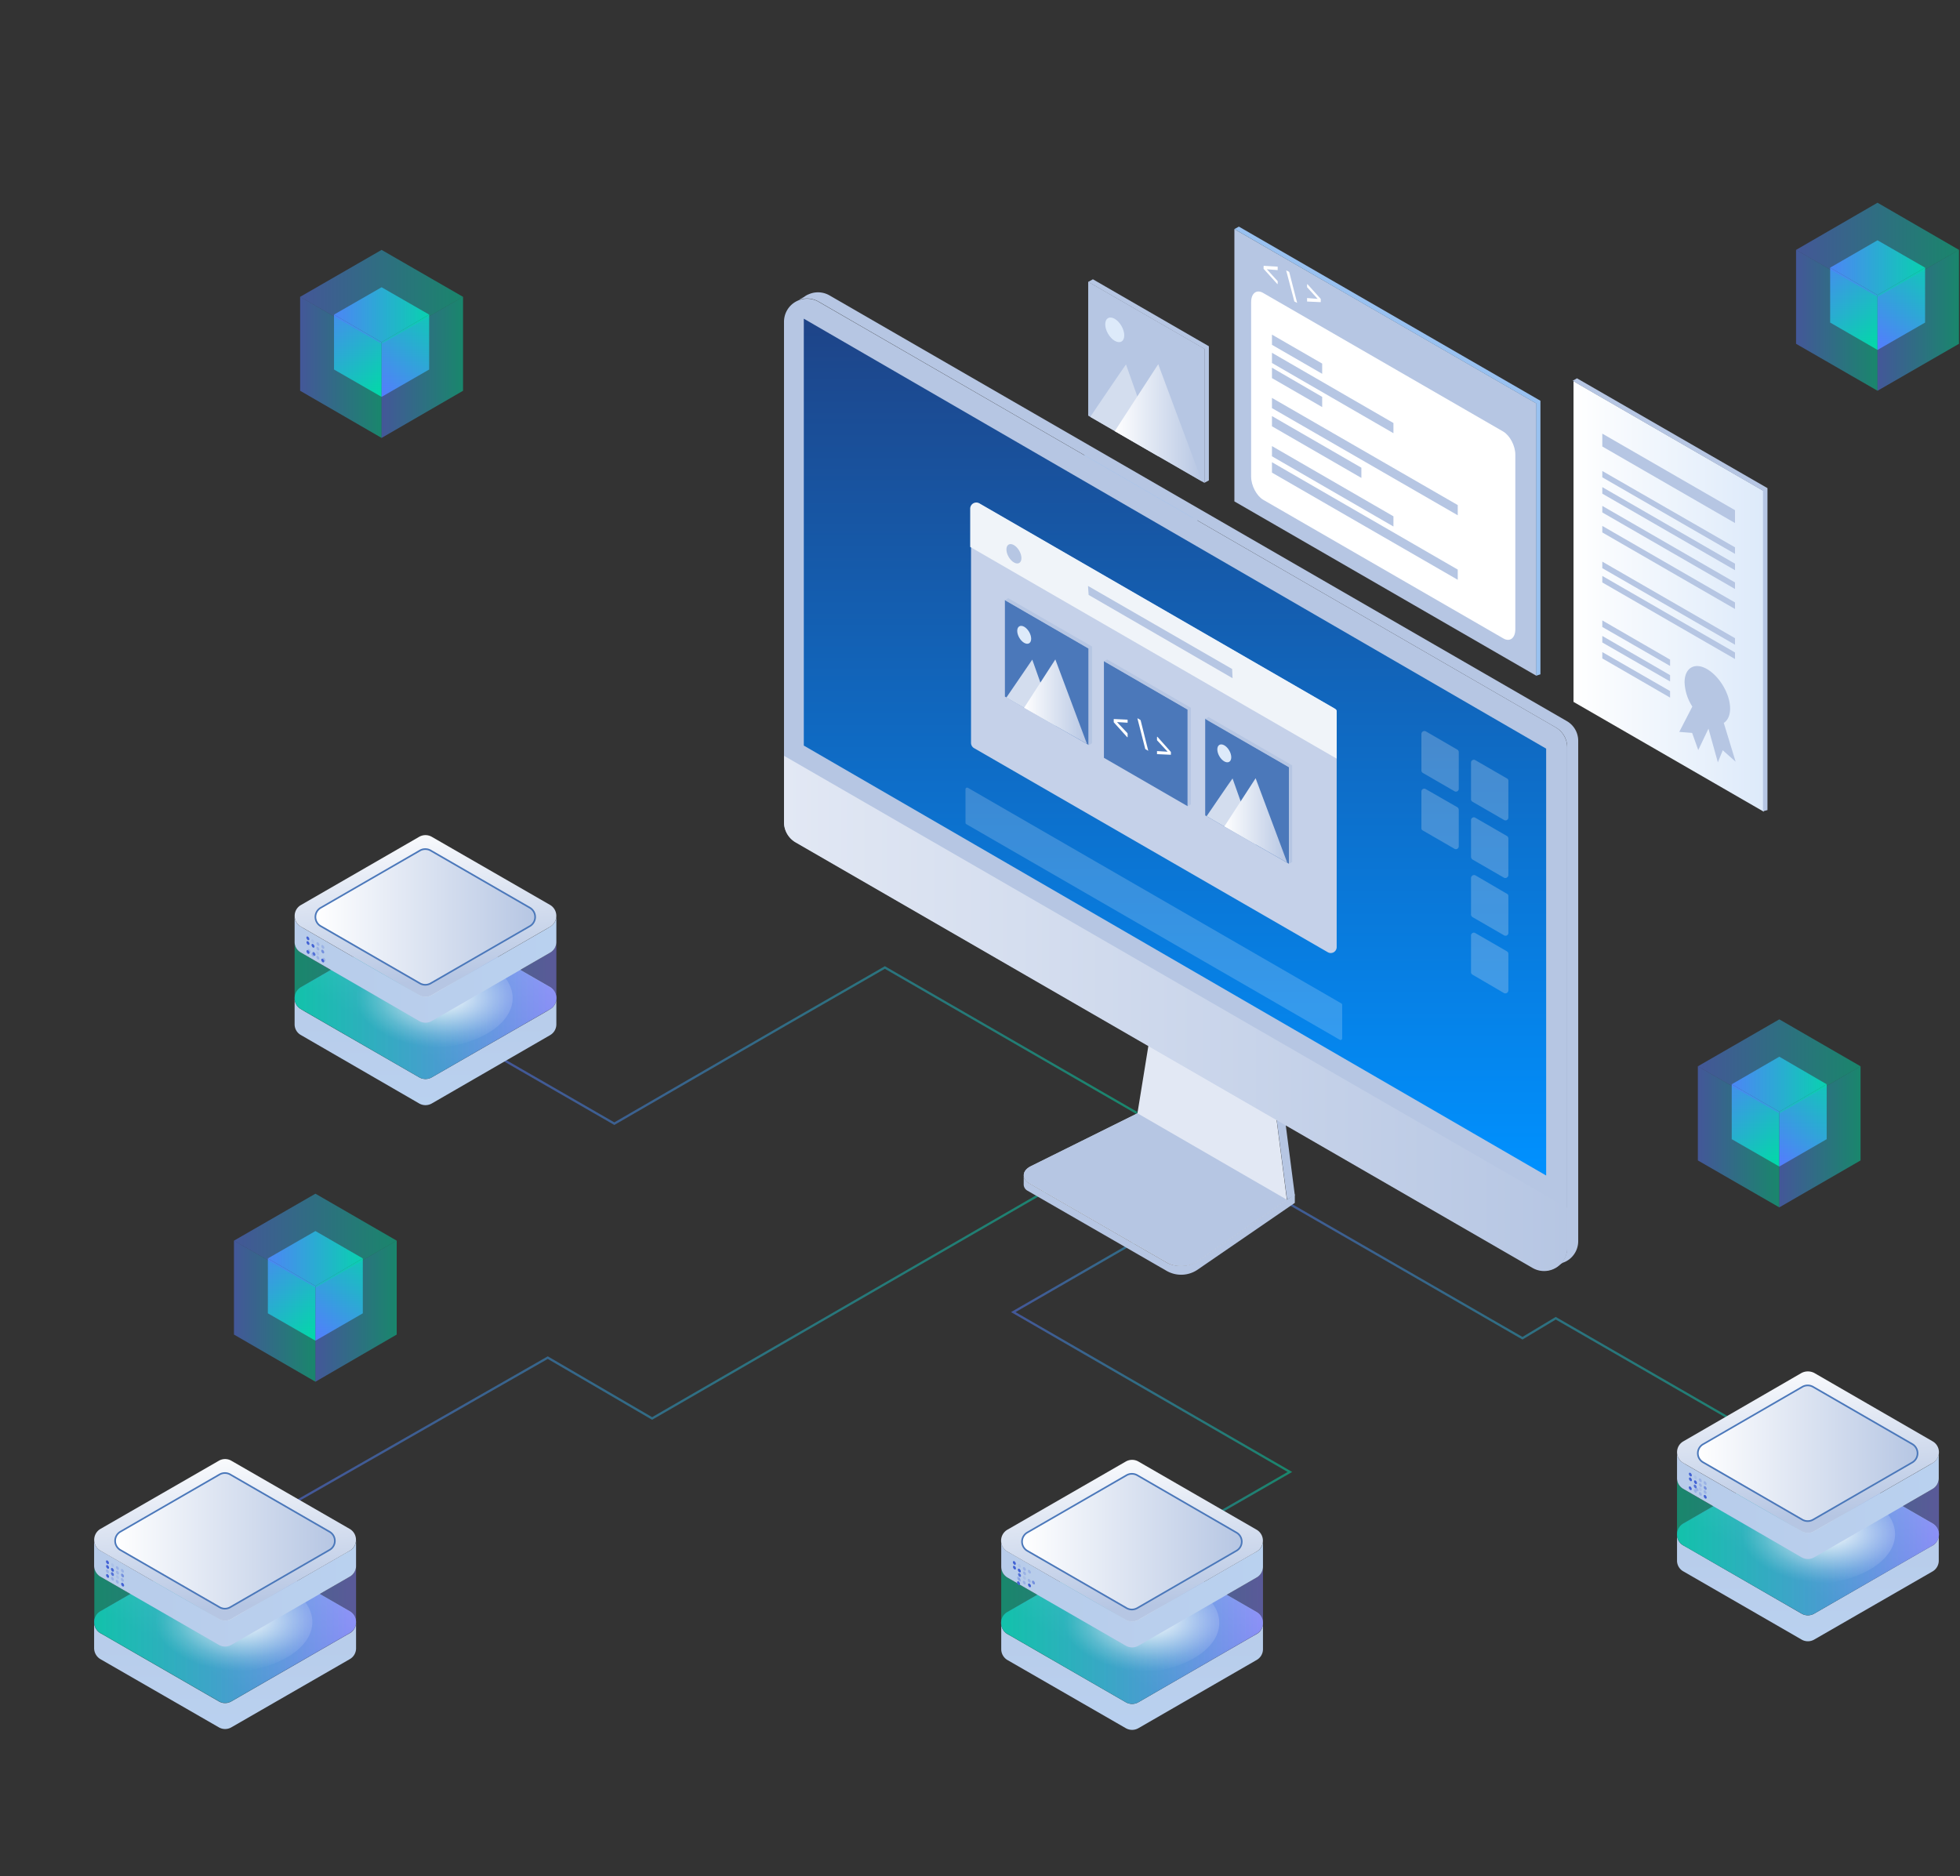 <svg xmlns="http://www.w3.org/2000/svg" xmlns:xlink="http://www.w3.org/1999/xlink" viewBox="0 0 960 919"><rect x="0" y="0" width="960" height="919" fill="#333333" stroke="none"/><defs><linearGradient id="linear-gradient" x1="608.97" y1="646.15" x2="883.32" y2="646.15" gradientUnits="userSpaceOnUse"><stop offset="0" stop-color="#557cff"/><stop offset="1" stop-color="#00dba6"/></linearGradient><linearGradient id="linear-gradient-2" x1="245.88" y1="512.16" x2="557.21" y2="512.16" xlink:href="#linear-gradient"/><linearGradient id="linear-gradient-3" x1="495.23" y1="662.58" x2="632.87" y2="662.58" xlink:href="#linear-gradient"/><linearGradient id="linear-gradient-4" x1="145.77" y1="650.79" x2="541.35" y2="650.79" xlink:href="#linear-gradient"/><linearGradient id="linear-gradient-5" x1="175.26" y1="154.13" x2="175.26" y2="194.43" xlink:href="#linear-gradient"/><linearGradient id="linear-gradient-6" x1="198.53" y1="194.43" x2="198.53" y2="154.13" xlink:href="#linear-gradient"/><linearGradient id="linear-gradient-7" x1="163.63" y1="154.13" x2="210.16" y2="154.13" xlink:href="#linear-gradient"/><linearGradient id="linear-gradient-8" x1="147.02" y1="179.92" x2="186.9" y2="179.92" xlink:href="#linear-gradient"/><linearGradient id="linear-gradient-9" x1="186.9" y1="179.92" x2="226.77" y2="179.92" xlink:href="#linear-gradient"/><linearGradient id="linear-gradient-10" x1="147.02" y1="145.38" x2="226.77" y2="145.38" xlink:href="#linear-gradient"/><linearGradient id="linear-gradient-11" x1="142.83" y1="616.44" x2="142.83" y2="656.75" xlink:href="#linear-gradient"/><linearGradient id="linear-gradient-12" x1="166.1" y1="656.75" x2="166.1" y2="616.44" xlink:href="#linear-gradient"/><linearGradient id="linear-gradient-13" x1="131.19" y1="616.44" x2="177.73" y2="616.44" xlink:href="#linear-gradient"/><linearGradient id="linear-gradient-14" x1="114.59" y1="642.23" x2="154.46" y2="642.23" xlink:href="#linear-gradient"/><linearGradient id="linear-gradient-15" x1="154.46" y1="642.23" x2="194.34" y2="642.23" xlink:href="#linear-gradient"/><linearGradient id="linear-gradient-16" x1="114.59" y1="607.7" x2="194.34" y2="607.7" xlink:href="#linear-gradient"/><linearGradient id="linear-gradient-17" x1="907.99" y1="131.1" x2="907.99" y2="171.41" xlink:href="#linear-gradient"/><linearGradient id="linear-gradient-18" x1="931.25" y1="171.41" x2="931.25" y2="131.1" xlink:href="#linear-gradient"/><linearGradient id="linear-gradient-19" x1="896.35" y1="131.1" x2="942.89" y2="131.1" xlink:href="#linear-gradient"/><linearGradient id="linear-gradient-20" x1="879.74" y1="156.89" x2="919.62" y2="156.89" xlink:href="#linear-gradient"/><linearGradient id="linear-gradient-21" x1="919.62" y1="156.89" x2="959.5" y2="156.89" xlink:href="#linear-gradient"/><linearGradient id="linear-gradient-22" x1="879.74" y1="122.36" x2="959.5" y2="122.36" xlink:href="#linear-gradient"/><linearGradient id="linear-gradient-23" x1="859.82" y1="531.08" x2="859.82" y2="571.39" xlink:href="#linear-gradient"/><linearGradient id="linear-gradient-24" x1="883.09" y1="571.39" x2="883.09" y2="531.08" xlink:href="#linear-gradient"/><linearGradient id="linear-gradient-25" x1="848.18" y1="531.08" x2="894.72" y2="531.08" xlink:href="#linear-gradient"/><linearGradient id="linear-gradient-26" x1="831.58" y1="556.87" x2="871.45" y2="556.87" xlink:href="#linear-gradient"/><linearGradient id="linear-gradient-27" x1="871.45" y1="556.87" x2="911.33" y2="556.87" xlink:href="#linear-gradient"/><linearGradient id="linear-gradient-28" x1="831.58" y1="522.34" x2="911.33" y2="522.34" xlink:href="#linear-gradient"/><linearGradient id="linear-gradient-29" x1="544.53" y1="286.43" x2="584.51" y2="286.43" gradientUnits="userSpaceOnUse"><stop offset="0" stop-color="#fff"/><stop offset="1" stop-color="#b6c6e3"/></linearGradient><linearGradient id="linear-gradient-30" x1="585.72" y1="523.76" x2="600.58" y2="523.76" gradientTransform="rotate(30 593.168 523.861)" gradientUnits="userSpaceOnUse"><stop offset="0" stop-color="#fff"/><stop offset="1" stop-color="#c5d1e9"/></linearGradient><linearGradient id="linear-gradient-31" x1="384.01" y1="496.4" x2="767.6" y2="496.4" gradientUnits="userSpaceOnUse"><stop offset="0" stop-color="#e2e8f4"/><stop offset="1" stop-color="#b6c6e3"/></linearGradient><linearGradient id="linear-gradient-32" x1="575.49" y1="575.81" x2="575.49" y2="156.05" gradientUnits="userSpaceOnUse"><stop offset="0" stop-color="#0091ff"/><stop offset="1" stop-color="#1e4488"/></linearGradient><linearGradient id="linear-gradient-33" x1="546.05" y1="207.09" x2="588.7" y2="207.09" xlink:href="#linear-gradient-29"/><linearGradient id="linear-gradient-34" x1="501.61" y1="343.74" x2="532.38" y2="343.74" xlink:href="#linear-gradient-29"/><linearGradient id="linear-gradient-35" x1="599.69" y1="401.87" x2="630.46" y2="401.87" xlink:href="#linear-gradient-29"/><linearGradient id="linear-gradient-36" x1="-14585.77" y1="292.12" x2="-14492.56" y2="292.12" gradientTransform="matrix(-1 0 0 1 -13721.86 0)" gradientUnits="userSpaceOnUse"><stop offset="0" stop-color="#ddeafa"/><stop offset="1" stop-color="#fff"/></linearGradient><linearGradient id="linear-gradient-37" x1="554.48" y1="902.85" x2="554.48" y2="729.79" gradientUnits="userSpaceOnUse"><stop offset="0" stop-color="#bbd6f5"/><stop offset="1" stop-color="#b6c6e3"/></linearGradient><linearGradient id="linear-gradient-38" x1="2222.98" y1="-2860.14" x2="2222.98" y2="-2930.39" gradientTransform="matrix(.87 .5 -1 .58 -4265.95 1355)" gradientUnits="userSpaceOnUse"><stop offset="0" stop-color="#4b78ba"/><stop offset="1" stop-color="#c5d1e9"/></linearGradient><linearGradient id="linear-gradient-39" x1="490.37" y1="795.05" x2="618.61" y2="795.05" gradientUnits="userSpaceOnUse"><stop offset="0" stop-color="#00dba6"/><stop offset="1" stop-color="#8281ff"/></linearGradient><linearGradient id="linear-gradient-40" x1="490.37" y1="800.93" x2="618.61" y2="800.93" xlink:href="#linear-gradient-39"/><linearGradient id="linear-gradient-41" x1="754.77" y1="780.8" x2="330.29" y2="780.8" xlink:href="#linear-gradient-37"/><linearGradient id="linear-gradient-42" x1="2143.14" y1="-2964.41" x2="2222.32" y2="-2895.84" gradientTransform="matrix(.87 .5 -1 .58 -4265.95 1355)" xlink:href="#linear-gradient-29"/><linearGradient id="linear-gradient-43" x1="500.64" y1="754.82" x2="608.31" y2="754.82" xlink:href="#linear-gradient-29"/><linearGradient id="linear-gradient-44" x1="608.61" y1="755.18" x2="500.14" y2="755.18" xlink:href="#linear-gradient-38"/><linearGradient id="linear-gradient-45" x1="885.52" y1="859.48" x2="885.52" y2="686.43" xlink:href="#linear-gradient-37"/><linearGradient id="linear-gradient-46" x1="2370.75" y1="-3063.21" x2="2370.75" y2="-3133.47" xlink:href="#linear-gradient-38"/><linearGradient id="linear-gradient-47" x1="821.42" y1="751.69" x2="949.66" y2="751.69" xlink:href="#linear-gradient-39"/><linearGradient id="linear-gradient-48" x1="821.42" y1="757.56" x2="949.66" y2="757.56" xlink:href="#linear-gradient-39"/><linearGradient id="linear-gradient-49" x1="1085.82" y1="737.44" x2="661.34" y2="737.44" xlink:href="#linear-gradient-37"/><linearGradient id="linear-gradient-50" x1="2290.9" y1="-3167.49" x2="2370.08" y2="-3098.91" gradientTransform="matrix(.87 .5 -1 .58 -4265.95 1355)" xlink:href="#linear-gradient-29"/><linearGradient id="linear-gradient-51" x1="831.68" y1="711.45" x2="939.36" y2="711.45" xlink:href="#linear-gradient-29"/><linearGradient id="linear-gradient-52" x1="939.65" y1="711.82" x2="831.18" y2="711.82" xlink:href="#linear-gradient-38"/><linearGradient id="linear-gradient-53" x1="208.4" y1="596.8" x2="208.4" y2="423.74" xlink:href="#linear-gradient-37"/><linearGradient id="linear-gradient-54" x1="1717.13" y1="-2952.15" x2="1717.13" y2="-3022.4" xlink:href="#linear-gradient-38"/><linearGradient id="linear-gradient-55" x1="144.3" y1="489" x2="272.54" y2="489" xlink:href="#linear-gradient-39"/><linearGradient id="linear-gradient-56" x1="144.3" y1="494.88" x2="272.54" y2="494.88" xlink:href="#linear-gradient-39"/><linearGradient id="linear-gradient-57" x1="408.7" y1="474.75" x2="-15.78" y2="474.75" xlink:href="#linear-gradient-37"/><linearGradient id="linear-gradient-58" x1="1637.28" y1="-3056.42" x2="1716.46" y2="-2987.85" gradientTransform="matrix(.87 .5 -1 .58 -4265.95 1355)" xlink:href="#linear-gradient-29"/><linearGradient id="linear-gradient-59" x1="154.57" y1="448.77" x2="262.24" y2="448.77" xlink:href="#linear-gradient-29"/><linearGradient id="linear-gradient-60" x1="262.53" y1="449.13" x2="154.06" y2="449.13" xlink:href="#linear-gradient-38"/><linearGradient id="linear-gradient-61" x1="110.26" y1="902.44" x2="110.26" y2="729.38" xlink:href="#linear-gradient-37"/><linearGradient id="linear-gradient-62" x1="1966.1" y1="-2638.38" x2="1966.1" y2="-2708.64" xlink:href="#linear-gradient-38"/><linearGradient id="linear-gradient-63" x1="46.16" y1="794.64" x2="174.4" y2="794.64" xlink:href="#linear-gradient-39"/><linearGradient id="linear-gradient-64" x1="46.16" y1="800.51" x2="174.4" y2="800.51" xlink:href="#linear-gradient-39"/><linearGradient id="linear-gradient-65" x1="310.56" y1="780.39" x2="-113.92" y2="780.39" xlink:href="#linear-gradient-37"/><linearGradient id="linear-gradient-66" x1="1886.26" y1="-2742.66" x2="1965.44" y2="-2674.09" gradientTransform="matrix(.87 .5 -1 .58 -4265.95 1355)" xlink:href="#linear-gradient-29"/><linearGradient id="linear-gradient-67" x1="56.43" y1="754.41" x2="164.1" y2="754.41" xlink:href="#linear-gradient-29"/><linearGradient id="linear-gradient-68" x1="164.39" y1="754.77" x2="55.92" y2="754.77" xlink:href="#linear-gradient-38"/><radialGradient id="radial-gradient" cx="2591.17" cy="-2305.36" r="16.73" gradientTransform="matrix(.87 .5 -.87 .5 -4079.07 335.14)" gradientUnits="userSpaceOnUse"><stop offset="0" stop-color="#fff"/><stop offset=".28" stop-color="#fff" stop-opacity=".66"/><stop offset=".54" stop-color="#fff" stop-opacity=".38"/><stop offset=".75" stop-color="#fff" stop-opacity=".17"/><stop offset=".91" stop-color="#fff" stop-opacity=".05"/><stop offset="1" stop-color="#fff" stop-opacity="0"/></radialGradient><radialGradient id="radial-gradient-2" cx="-12844.97" cy="1074.66" r="3.78" gradientTransform="matrix(-.53 -.54 -.24 1.17 -5715.48 -7793.98)" xlink:href="#radial-gradient"/><radialGradient id="radial-gradient-3" cx="3120.51" cy="-2211.02" r="34.74" gradientTransform="matrix(.87 .5 -.87 .5 -4074.48 339.58)" xlink:href="#radial-gradient"/><radialGradient id="radial-gradient-4" cx="3267.84" cy="-2444.97" r="34.74" gradientTransform="matrix(.87 .5 -.87 .5 -4074.48 339.58)" xlink:href="#radial-gradient"/><radialGradient id="radial-gradient-5" cx="2615.55" cy="-2317.38" r="34.74" gradientTransform="matrix(.87 .5 -.87 .5 -4074.48 339.58)" xlink:href="#radial-gradient"/><radialGradient id="radial-gradient-6" cx="2864.28" cy="-1955.61" r="34.74" gradientTransform="matrix(.87 .5 -.87 .5 -4074.48 339.58)" xlink:href="#radial-gradient"/><style>.cls-30{fill:#99c1f0}.cls-31,.cls-45{fill:#d3ddee}.cls-33{fill:#ddeafa}.cls-34{fill:#b6c6e3}.cls-50{fill:#fff}.cls-45{opacity:.28}.cls-47{fill:#4b78ba}.cls-61,.cls-62,.cls-63,.cls-64,.cls-65,.cls-66{fill:#4262d4}.cls-62{opacity:.09}.cls-63{opacity:.24}.cls-64{opacity:.57}.cls-65{opacity:.84}.cls-66{opacity:.11}</style></defs><g id="Header_Drive_Illus" data-name="Header Drive Illus"><g style="opacity:.5"><path style="stroke:url(#linear-gradient);stroke-width:1.1px;fill:none;stroke-miterlimit:10" d="m883 715.5-121-69.8-16.3 9.8-136.5-78.7"/><path style="stroke:url(#linear-gradient-2);stroke-width:1.1px;fill:none;stroke-miterlimit:10" d="m246.2 518.9 54.7 31.5 83.8-48.5 48.7-28 123.5 71.3"/><path style="stroke:url(#linear-gradient-3);stroke-width:1.1px;fill:none;stroke-miterlimit:10" d="m584.7 748.1 47.1-27.1-135.5-78.3L610.2 577"/><path style="stroke:url(#linear-gradient-4);stroke-width:1.1px;fill:none;stroke-miterlimit:10" d="M146 734.9 268.3 665l51.1 29.8 221.7-128.1"/></g><path style="fill:url(#linear-gradient-5)" d="M186.9 194.4 163.6 181v-26.9l23.3 13.5v26.8z"/><path style="fill:url(#linear-gradient-6)" d="m186.9 194.4 23.3-13.4v-26.9l-23.3 13.5v26.8z"/><path style="fill:url(#linear-gradient-7)" d="m186.9 167.6-23.3-13.5 23.3-13.4 23.3 13.4-23.3 13.5z"/><path style="fill:url(#linear-gradient-8);opacity:.5" d="M186.9 214.5 147 191.4v-46l39.9 23v46.1z"/><path style="fill:url(#linear-gradient-9);opacity:.5" d="m186.9 214.5 39.9-23.1v-46l-39.9 23v46.1z"/><path style="fill:url(#linear-gradient-10);opacity:.49" d="m186.9 168.4-39.9-23 39.9-23 39.9 23-39.9 23z"/><path style="fill:url(#linear-gradient-11)" d="m154.5 656.7-23.3-13.4v-26.9l23.3 13.5v26.8z"/><path style="fill:url(#linear-gradient-12)" d="m154.5 656.7 23.2-13.4v-26.9l-23.2 13.5v26.8z"/><path style="fill:url(#linear-gradient-13)" d="m154.5 629.9-23.3-13.5 23.3-13.4 23.2 13.4-23.2 13.5z"/><path style="fill:url(#linear-gradient-14);opacity:.5" d="m154.5 676.8-39.9-23.1v-46l39.9 23v46.1z"/><path style="fill:url(#linear-gradient-15);opacity:.5" d="m154.5 676.8 39.8-23.1v-46l-39.8 23v46.1z"/><path style="fill:url(#linear-gradient-16);opacity:.49" d="m154.5 630.7-39.9-23 39.9-23 39.8 23-39.8 23z"/><path style="fill:url(#linear-gradient-17)" d="M919.6 171.4 896.4 158v-26.9l23.2 13.4v26.9z"/><path style="fill:url(#linear-gradient-18)" d="m919.6 171.4 23.3-13.4v-26.9l-23.3 13.4v26.9z"/><path style="fill:url(#linear-gradient-19)" d="m919.6 144.5-23.2-13.4 23.2-13.4 23.3 13.4-23.3 13.4z"/><path style="fill:url(#linear-gradient-20);opacity:.5" d="m919.6 191.4-39.9-23v-46l39.9 23v46z"/><path style="fill:url(#linear-gradient-21);opacity:.5" d="m919.6 191.4 39.9-23v-46l-39.9 23v46z"/><path style="fill:url(#linear-gradient-22);opacity:.49" d="m919.6 145.4-39.9-23 39.9-23.1 39.9 23.1-39.9 23z"/><path style="fill:url(#linear-gradient-23)" d="M871.5 571.4 848.2 558v-26.9l23.3 13.4v26.9z"/><path style="fill:url(#linear-gradient-24)" d="m871.5 571.4 23.2-13.4v-26.9l-23.2 13.4v26.9z"/><path style="fill:url(#linear-gradient-25)" d="m871.5 544.5-23.3-13.4 23.3-13.5 23.2 13.5-23.2 13.4z"/><path style="fill:url(#linear-gradient-26);opacity:.5" d="m871.5 591.4-39.9-23v-46.1l39.9 23.1v46z"/><path style="fill:url(#linear-gradient-27);opacity:.5" d="m871.5 591.4 39.8-23v-46.1l-39.8 23.1v46z"/><path style="fill:url(#linear-gradient-28);opacity:.49" d="m871.5 545.4-39.9-23.1 39.9-23 39.8 23-39.8 23.1z"/><path class="cls-30" d="m584.5 313.3-53.3-30.7V221l53.3 30.8v61.5z"/><path class="cls-31" d="M547.6 258.5c-2.2 3-16.4 24.1-16.4 24.1l31.4 18.1Z"/><path style="fill:url(#linear-gradient-29)" d="m564.5 259.5-20 30.7 40 23.1-20-53.8z"/><ellipse class="cls-33" cx="543.7" cy="241.5" rx="3.6" ry="6.2" transform="rotate(-30 543.695 241.483)"/><path class="cls-34" d="M469.3 280.5Z"/><ellipse cx="605" cy="368.1" rx="1.8" ry="3" transform="matrix(.87 -.5 .5 .87 -103 351.81)" style="fill:#fcfcfc;opacity:.5"/><ellipse cx="593.1" cy="523.8" rx="5.6" ry="9.6" transform="rotate(-30 593.258 523.763)" style="stroke-width:1.23px;stroke:url(#linear-gradient-30);fill:none;stroke-miterlimit:10"/><ellipse cx="161.4" cy="478.1" rx="20.5" ry="11.8" style="fill:url(#radial-gradient)"/><path class="cls-34" d="M584.3 313.3zM533.1 219.8 531 221l2.1 1.2 51.2 29.6v61.5l2.1-1.2v-61.5l-53.3-30.8z"/><path style="stroke:#fcfcfc;stroke-width:2.89px;fill:none;stroke-miterlimit:10" d="m516.1 388-6.7-11"/><path class="cls-34" d="M586.1 618c-3.8 2.6-10.6 2.8-14.7.4l-67.1-38.7c-2-1.1-2.9-2.6-2.9-4.1v4.5a3.5 3.5 0 0 0 1.8 3.1l68.2 39.3a14.3 14.3 0 0 0 14.9-.4l47.9-32.9V585Z"/><path d="m630.3 587.6-11.8-91.7-48.8-28.2-12.6 77.7-52.2 25.9c-4.4 2.2-4.6 6.1-.6 8.4l67.2 38.7c4.1 2.4 10.8 2.2 14.6-.3l44.3-30.4Z" style="fill:#e2e8f4"/><path class="cls-34" d="m618.5 495.9 3.8-2.3 11.9 91.8-3.8 2.2-11.9-91.7zM586.1 618.1l44.3-30.4-73.3-42.4-52.2 25.9c-4.4 2.2-4.6 6.1-.6 8.4l67.2 38.7c4.1 2.5 10.8 2.3 14.6-.2Z"/><path class="cls-34" d="M750.7 620.8 389.6 412.4a11.5 11.5 0 0 1-5.6-9.8v-245a11.3 11.3 0 0 1 16.9-9.8L762 356.3a11.4 11.4 0 0 1 5.6 9.8v245a11.2 11.2 0 0 1-16.9 9.7Z"/><path class="cls-34" d="M767.4 353.2 406.3 144.7a11.3 11.3 0 0 0-10.1-.6 8.6 8.6 0 0 0-2.3 1.3l-2.8 1.6a11.4 11.4 0 0 1 9.8.7L762 356.3a11.1 11.1 0 0 1 5.6 9.7v245.1a11.1 11.1 0 0 1-3.8 8.4l1.7-1a10.6 10.6 0 0 0 3.3-1.8 11.2 11.2 0 0 0 4.2-8.8v-245a11.1 11.1 0 0 0-5.6-9.7Z"/><path d="M384 370.2v32.6a11.4 11.4 0 0 0 5.6 9.8l361.1 208.5a11.3 11.3 0 0 0 16.9-9.8v-19.6Z" style="fill:url(#linear-gradient-31)"/><path style="fill:url(#linear-gradient-32)" d="M757.3 575.8 393.7 365.2V156.1l363.6 210.6v209.1z"/><path d="M656.2 509.3 473.3 403.7a.8.8 0 0 1-.4-.7v-16.4a.8.8 0 0 1 1.2-.7L657 491.5a1 1 0 0 1 .4.7v16.4a.8.8 0 0 1-1.2.7Z" style="opacity:.19;fill:#fff"/><path d="M650.3 466.4 477 366.4a3 3 0 0 1-1.4-2.6V249.4a2.9 2.9 0 0 1 4.4-2.5l173.3 100a2.9 2.9 0 0 1 1.4 2.6v114.4a2.9 2.9 0 0 1-4.4 2.5Z" style="fill:#c5d1e9"/><path d="M654.7 371.6V348a2 2 0 0 0-.9-.9L479.6 246.5a3 3 0 0 0-4.4 2.6v18.8Z" style="fill:#f0f4f9"/><ellipse class="cls-34" cx="496.6" cy="271.3" rx="3" ry="5.2" transform="rotate(-30 496.52 271.242)"/><path class="cls-34" d="m603.7 332.2-70.5-40.8-.3-4.4 70.6 40.7.2 4.5z"/><path class="cls-45" d="m736.6 458.1-15.4-8.9a1.6 1.6 0 0 1-.7-1.3v-17.8a1.5 1.5 0 0 1 2.2-1.3l15.4 9a1.2 1.2 0 0 1 .7 1.2v17.8a1.4 1.4 0 0 1-2.2 1.3ZM736.6 486.4l-15.4-9a1.4 1.4 0 0 1-.7-1.2v-17.8a1.4 1.4 0 0 1 2.2-1.3l15.4 8.9a1.4 1.4 0 0 1 .7 1.3v17.8a1.5 1.5 0 0 1-2.2 1.3ZM736.6 429.9l-15.4-8.9a1.7 1.7 0 0 1-.7-1.3v-17.8a1.4 1.4 0 0 1 2.2-1.3l15.4 8.9a1.5 1.5 0 0 1 .7 1.3v17.8a1.5 1.5 0 0 1-2.2 1.3ZM736.6 401.6l-15.4-8.9a1.4 1.4 0 0 1-.7-1.2v-17.9a1.4 1.4 0 0 1 2.2-1.2l15.4 8.9a1.2 1.2 0 0 1 .7 1.2v17.9a1.4 1.4 0 0 1-2.2 1.2ZM712.3 415.7l-15.4-8.9a1.2 1.2 0 0 1-.7-1.2v-17.9a1.4 1.4 0 0 1 2.1-1.2l15.5 8.9a1.6 1.6 0 0 1 .7 1.3v17.8a1.4 1.4 0 0 1-2.2 1.2ZM712.3 387.5l-15.4-8.9a1.4 1.4 0 0 1-.7-1.3v-17.8a1.5 1.5 0 0 1 2.1-1.3l15.5 9a1.4 1.4 0 0 1 .7 1.2v17.8a1.4 1.4 0 0 1-2.2 1.3Z"/><g><path class="cls-34" d="M589.9 236.5 533 203.6V138l56.9 32.8v65.7z"/><path class="cls-31" d="M551.5 178.5c-2.3 3.2-17.5 25.7-17.5 25.7l33.5 19.4Z"/><path style="fill:url(#linear-gradient-33)" d="M567.3 178.4 546 211.2l42.7 24.6-21.4-57.4z"/><ellipse class="cls-33" cx="546" cy="161.5" rx="3.8" ry="6.6" transform="rotate(-30 546.118 161.532)"/><path class="cls-34" d="m535.3 136.8-2.3 1.3 2.3 1.3 54.6 31.5v65.6l2.2-1.2v-65.7l-56.8-32.8z"/></g><g><path class="cls-47" d="m533.2 364.9-41-23.7v-47.3l41 23.7v47.3z"/><path class="cls-31" d="m505.6 323.1-12.7 18.6 24.2 13.9Z"/><path style="fill:url(#linear-gradient-34)" d="m516.9 323-15.3 23.7 30.8 17.7-15.5-41.4z"/><ellipse class="cls-33" cx="501.6" cy="310.9" rx="2.8" ry="4.8" transform="rotate(-30 501.712 310.833)"/><path class="cls-34" d="m493.8 293-1.6 1 1.6.9 39.4 22.8V365l1.6-.9h.1v-47.4L493.8 293z"/></g><g><path class="cls-47" d="m581.7 394.9-41-23.7v-47.4l41 23.7v47.4z"/><path class="cls-34" d="m542.3 323-1.6.9 1.6.9 39.4 22.8v47.3l1.6-.9v-47.3l-41-23.7z"/></g><g><path class="cls-47" d="m631.3 423.1-41-23.7V352l41 23.7v47.4z"/><path class="cls-31" d="M603.7 381.3c-1.7 2.3-12.7 18.5-12.7 18.5l24.2 14Z"/><path style="fill:url(#linear-gradient-35)" d="m615 381.2-15.3 23.6 30.8 17.8-15.5-41.4z"/><ellipse class="cls-33" cx="599.7" cy="369" rx="2.8" ry="4.8" transform="rotate(-30 599.703 369.09)"/><path class="cls-34" d="m591.9 351.2-1.6.9 1.6 1 39.4 22.7v47.3l1.6-.9v-47.3l-41-23.7z"/></g><g><path class="cls-50" d="M566.7 369.3V368c0-.1 0-.2.1-.1l5 .3c.1 0 .1 0 0-.1l-5-5.4a.4.4 0 0 1-.1-.3V361c0-.1 0-.1.1-.1h.1l6.4 7.2c.1.1.2.2.2.3v1.3h-.1l-6.5-.3h-.2ZM562.3 367.7l-1.2-.7c-.1-.1-.2-.1-.2-.3l-3.8-14.8h.2l1.2.7.2.3 3.7 14.8c.1 0 0 .1-.1 0ZM552.1 361.1l-6.5-7.2a.4.4 0 0 1-.1-.3v-1.3c0-.1 0-.1.1-.1l6.5.3c.1 0 .1 0 .1.1h.1v1.4h-.1l-5.1-.3 5.1 5.4c0 .1.1.2.1.3v1.6c0 .1-.1.2-.1.1Z"/></g><ellipse cx="822.8" cy="346" rx="2.2" ry="4.9" transform="rotate(-50.4 823.697 345.942)" style="fill:url(#radial-gradient-2)"/><path style="fill:url(#linear-gradient-36)" d="m770.7 343.8 93.2 53.8V240.5l-93.2-53.8v157.1z"/><path class="cls-34" d="M828.9 346.1a23.5 23.5 0 0 1-3.8-11.9c0-7.1 5-10 11.1-6.4s11.2 12.2 11.2 19.3c0 3.3-1.2 5.8-3.1 7l5.8 19-6.3-5.6-2.4 5.9-4.6-16.5-5 10.5-3-8.4-6.3-.5Z"/><g><path class="cls-34" d="m784.8 218.7 65 37.5v-6.3l-65-37.5v6.3zM784.8 233.8l65 37.5v-3.2l-65-37.4v3.1zM784.8 241.8l65 37.5v-3.2l-65-37.5v3.2zM784.8 251l65 37.5v-3.2l-65-37.5v3.2zM784.8 260.8l65 37.5v-3.2l-65-37.5v3.2zM784.8 278.3l65 37.5v-3.2l-65-37.5v3.2zM784.8 285.3l65 37.5v-3.2l-65-37.5v3.2zM784.8 307.1l33.2 19.1v-3.1l-33.2-19.2v3.2zM784.8 314.7l33.2 19.1v-3.1l-33.2-19.2v3.2zM784.8 322.5l33.2 19.2v-3.2l-33.2-19.1v3.1z"/></g><path class="cls-34" d="m772.4 185.3 93.3 53.8v157.7l-2.2.6v-157l-91.1-52.6-2.1-1.3 2.1-1.2zM604.6 245.6 752.5 331V197.6l-147.9-85.4v133.4z"/><path class="cls-50" d="m618.7 244.8 117.6 67.9c3.2 1.9 5.9-.1 5.9-4.5v-85.5c0-4.4-2.7-9.4-5.9-11.3l-117.6-67.9c-3.2-1.9-5.9.1-5.9 4.5v85.5c0 4.4 2.7 9.4 5.9 11.3Z"/><path class="cls-30" d="m606.8 111 147.7 85.3v134l-2.1.7V197.6L661.3 145l-56.7-32.8 2.2-1.2z"/><g><path class="cls-50" d="M625.8 130.8v1.4c0 .1-.1.1-.2.1l-5-.4c-.1 0-.1.1 0 .1l5 5.5.2.2v1.4h-.2l-6.5-7.2-.2-.2v-1.3c0-.1.1-.1.1-.2l6.6.4h.2ZM630.1 132.5l1.2.6.2.3 3.8 14.8c0 .1 0 .2-.1.1l-1.3-.7v-.2l-3.9-14.8c0-.2 0-.2.1-.1ZM640.3 139.1l6.5 7.2a.4.4 0 0 1 .1.3v1.2c0 .1 0 .2-.1.2l-6.5-.3h-.1V146h.2l5 .4-5-5.5-.2-.2v-1.4h.2Z"/></g><g><path class="cls-34" d="m714 279-91-52.6v5.1l91 52.5v-5zM714 247.4l-91-52.5v5l91 52.5v-5zM666.8 229.1 623 203.8v5l43.8 25.3v-5zM682.5 252.9 623 218.5v5l59.5 34.4v-5zM682.5 207.2 623 172.8v5l59.5 34.4v-5zM647.6 194.4 623 180.1v5.1l24.6 14.2v-5zM647.6 178.1 623 163.9v5l24.6 14.2v-5z"/></g><g><path d="m615.5 800.4-1.8 1-56.1 32.4a6.2 6.2 0 0 1-6.2 0l-56.2-32.4-1.8-1a6.2 6.2 0 0 1-3-5.4v12.8a6.2 6.2 0 0 0 3 5.3l58 33.4a6.2 6.2 0 0 0 6.2 0l57.9-33.4a6.1 6.1 0 0 0 3.1-5.3V795a6.1 6.1 0 0 1-3.1 5.4Z" style="fill:url(#linear-gradient-37)"/><path d="m551.4 833.7-58-33.5a6.1 6.1 0 0 1 0-10.6l58-33.4a6.2 6.2 0 0 1 6.2 0l57.9 33.4a6.1 6.1 0 0 1 0 10.6l-57.9 33.5a6.2 6.2 0 0 1-6.2 0Z" style="fill:url(#linear-gradient-38)"/><path d="m551.4 833.8-58-33.4a6.2 6.2 0 0 1 0-10.7l58-33.4a6.2 6.2 0 0 1 6.2 0l57.9 33.4a6.2 6.2 0 0 1 0 10.7l-57.9 33.4a6.2 6.2 0 0 1-6.2 0Z" style="fill:url(#linear-gradient-39);opacity:.5"/><path d="m615.5 772.7-14.6 8.4-43.3 25a6.2 6.2 0 0 1-6.2 0l-43.3-25-14.7-8.4a6.2 6.2 0 0 1-3-5.3v27.5a6.1 6.1 0 0 0 3 5.3l58 33.5a6.2 6.2 0 0 0 6.2 0l57.9-33.5a6 6 0 0 0 3.1-5.3v-27.5a6.1 6.1 0 0 1-3.1 5.3Z" style="fill:url(#linear-gradient-40);opacity:.5"/><ellipse cx="554.5" cy="794.9" rx="42.7" ry="24.6" style="fill:url(#radial-gradient-3)"/><path d="m615.5 760-1.8 1-56.1 32.4a6.2 6.2 0 0 1-6.2 0L495.2 761l-1.8-1a6.2 6.2 0 0 1-3-5.3v12.7a6.2 6.2 0 0 0 3 5.3l58 33.4a6.2 6.2 0 0 0 6.2 0l57.9-33.4a6.1 6.1 0 0 0 3.1-5.3v-12.7a6.1 6.1 0 0 1-3.1 5.3Z" style="fill:url(#linear-gradient-41)"/><path d="m551.4 793.4-58-33.4a6.2 6.2 0 0 1 0-10.7l58-33.4a6.2 6.2 0 0 1 6.2 0l57.9 33.4a6.2 6.2 0 0 1 0 10.7l-57.9 33.4a6.2 6.2 0 0 1-6.2 0Z" style="fill:url(#linear-gradient-42)"/><path d="m551.9 787.3-48.7-28a5.2 5.2 0 0 1 0-8.9l48.7-28.1a5.3 5.3 0 0 1 5.2 0l48.6 28.1a5.1 5.1 0 0 1 0 8.9l-48.6 28a4.9 4.9 0 0 1-5.2 0Z" style="fill:url(#linear-gradient-43)"/><ellipse class="cls-61" cx="496.9" cy="765.6" rx=".6" ry="1" transform="rotate(-30 496.825 765.724)"/><ellipse class="cls-62" cx="499.3" cy="767" rx=".6" ry="1" transform="rotate(-30 499.287 766.984)"/><ellipse class="cls-63" cx="501.7" cy="768.5" rx=".6" ry="1" transform="rotate(-30 501.7 768.43)"/><ellipse class="cls-63" cx="504.2" cy="769.9" rx=".6" ry="1" transform="rotate(-30 504.112 769.876)"/><ellipse class="cls-61" cx="496.9" cy="767.9" rx=".6" ry="1" transform="rotate(-30 496.835 767.926)"/><ellipse class="cls-61" cx="499.3" cy="769.3" rx=".6" ry="1" transform="rotate(-30 499.247 769.373)"/><ellipse class="cls-63" cx="501.8" cy="770.7" rx=".6" ry="1" transform="rotate(-30 501.71 770.633)"/><ellipse class="cls-64" cx="504.2" cy="772.1" rx=".6" ry="1" transform="matrix(.87 -.5 .5 .87 -318.52 355.55)"/><ellipse class="cls-63" cx="496.9" cy="770.1" rx=".6" ry="1" transform="matrix(.87 -.5 .5 .87 -318.47 351.6)"/><ellipse class="cls-65" cx="499.3" cy="771.5" rx=".6" ry="1" transform="rotate(-30 499.307 771.389)"/><ellipse class="cls-66" cx="501.7" cy="772.9" rx=".6" ry="1" transform="rotate(-30 501.72 772.835)"/><ellipse class="cls-63" cx="504.1" cy="774.3" rx=".6" ry="1" transform="rotate(-30 504.132 774.282)"/><ellipse class="cls-61" cx="496.9" cy="772.4" rx=".6" ry="1" transform="matrix(.87 -.5 .5 .87 -319.61 351.92)"/><ellipse class="cls-63" cx="499.3" cy="773.8" rx=".6" ry="1" transform="rotate(-30 499.267 773.778)"/><ellipse class="cls-63" cx="501.7" cy="775.2" rx=".6" ry="1" transform="rotate(-30 501.68 775.225)"/><ellipse class="cls-61" cx="504.2" cy="776.6" rx=".6" ry="1" transform="rotate(-30 504.142 776.484)"/><path d="m551.8 787.7-48.7-28.1a5.2 5.2 0 0 1 0-8.9l48.7-28.1a5.3 5.3 0 0 1 5.2 0l48.6 28.1a5.1 5.1 0 0 1 0 8.9L557 787.7a5.3 5.3 0 0 1-5.2 0Z" style="stroke:url(#linear-gradient-44);stroke-width:.8px;fill:none;stroke-miterlimit:10"/></g><g><path d="m946.6 757-1.8 1-56.2 32.4a6.2 6.2 0 0 1-6.2 0L826.3 758l-1.8-1a6 6 0 0 1-3.1-5.3v12.7a6 6 0 0 0 3.1 5.3l57.9 33.4a6.2 6.2 0 0 0 6.2 0l58-33.4a6.1 6.1 0 0 0 3-5.3v-12.7a6.1 6.1 0 0 1-3 5.3Z" style="fill:url(#linear-gradient-45)"/><path d="m882.4 790.3-57.9-33.4a6.2 6.2 0 0 1 0-10.7l57.9-33.4a6.2 6.2 0 0 1 6.2 0l58 33.4a6.2 6.2 0 0 1 0 10.7l-58 33.4a6.2 6.2 0 0 1-6.2 0Z" style="fill:url(#linear-gradient-46)"/><path d="m882.5 790.4-58-33.4a6.1 6.1 0 0 1 0-10.6l58-33.5a6.1 6.1 0 0 1 6.1 0l58 33.5a6.1 6.1 0 0 1 0 10.6l-58 33.4a6.1 6.1 0 0 1-6.1 0Z" style="fill:url(#linear-gradient-47);opacity:.5"/><path d="m946.6 729.3-14.7 8.5-43.3 25a6.1 6.1 0 0 1-6.1 0l-43.4-25-14.6-8.5a6 6 0 0 1-3.1-5.3v27.5a6.1 6.1 0 0 0 3.1 5.4l58 33.4a6.1 6.1 0 0 0 6.1 0l58-33.4a6.3 6.3 0 0 0 3.1-5.4V724a6.2 6.2 0 0 1-3.1 5.3Z" style="fill:url(#linear-gradient-48);opacity:.5"/><ellipse cx="885.5" cy="751.5" rx="42.7" ry="24.6" style="fill:url(#radial-gradient-4)"/><path d="m946.6 716.6-1.8 1.1-56.2 32.3a6.2 6.2 0 0 1-6.2 0l-56.1-32.3-1.8-1.1a6 6 0 0 1-3.1-5.3V724a6 6 0 0 0 3.1 5.3l57.9 33.5a6.2 6.2 0 0 0 6.2 0l58-33.5a6.1 6.1 0 0 0 3-5.3v-12.7a6.1 6.1 0 0 1-3 5.3Z" style="fill:url(#linear-gradient-49)"/><path d="m882.4 750-57.9-33.4a6.1 6.1 0 0 1 0-10.6l57.9-33.5a6.8 6.8 0 0 1 6.2 0l58 33.5a6.1 6.1 0 0 1 0 10.6l-58 33.4a6.2 6.2 0 0 1-6.2 0Z" style="fill:url(#linear-gradient-50)"/><path d="m882.9 744-48.6-28.1a5.1 5.1 0 0 1 0-8.9l48.6-28.1a5.3 5.3 0 0 1 5.2 0l48.7 28.1a5.2 5.2 0 0 1 0 8.9L888.1 744a5.3 5.3 0 0 1-5.2 0Z" style="fill:url(#linear-gradient-51)"/><ellipse class="cls-61" cx="827.9" cy="722.3" rx=".6" ry="1" transform="rotate(-30 827.88 722.23)"/><ellipse class="cls-62" cx="830.4" cy="723.7" rx=".6" ry="1" transform="rotate(-30 830.292 723.676)"/><ellipse class="cls-63" cx="832.8" cy="725.1" rx=".6" ry="1" transform="rotate(-30 832.704 725.122)"/><ellipse class="cls-63" cx="835.2" cy="726.5" rx=".6" ry="1" transform="rotate(-30 835.116 726.569)"/><ellipse class="cls-61" cx="828" cy="724.6" rx=".6" ry="1" transform="rotate(-30 828.026 724.669)"/><ellipse class="cls-61" cx="830.4" cy="726" rx=".6" ry="1" transform="rotate(-30 830.488 725.929)"/><ellipse class="cls-63" cx="832.8" cy="727.4" rx=".6" ry="1" transform="rotate(-30 832.9 727.375)"/><ellipse class="cls-64" cx="835.2" cy="728.8" rx=".6" ry="1" transform="rotate(-30 835.313 728.821)"/><ellipse class="cls-63" cx="827.9" cy="726.7" rx=".6" ry="1" transform="matrix(.87 -.5 .5 .87 -252.44 511.31)"/><ellipse class="cls-65" cx="830.3" cy="728.1" rx=".6" ry="1" transform="rotate(-30 830.311 728.081)"/><ellipse class="cls-66" cx="832.8" cy="729.5" rx=".6" ry="1" transform="rotate(-30 832.724 729.528)"/><ellipse class="cls-63" cx="835.2" cy="730.9" rx=".6" ry="1" transform="rotate(-30 835.136 730.974)"/><ellipse class="cls-61" cx="827.9" cy="729" rx=".6" ry="1" transform="rotate(-30 827.859 729.024)"/><ellipse class="cls-63" cx="830.4" cy="730.4" rx=".6" ry="1" transform="rotate(-30 830.271 730.47)"/><ellipse class="cls-63" cx="832.8" cy="731.8" rx=".6" ry="1" transform="rotate(-30 832.733 731.73)"/><ellipse class="cls-61" cx="835.2" cy="733.2" rx=".6" ry="1" transform="rotate(-30 835.146 733.177)"/><path d="m882.8 744.4-48.6-28.1a5.1 5.1 0 0 1 0-8.9l48.6-28.1a5.3 5.3 0 0 1 5.2 0l48.7 28.1a5.2 5.2 0 0 1 0 8.9L888 744.4a5.3 5.3 0 0 1-5.2 0Z" style="stroke:url(#linear-gradient-52);stroke-width:.8px;fill:none;stroke-miterlimit:10"/></g><g><path d="m269.5 494.3-1.8 1.1-56.2 32.3a6.2 6.2 0 0 1-6.2 0l-56.1-32.3-1.8-1.1a6 6 0 0 1-3.1-5.3v12.7a6 6 0 0 0 3.1 5.3l57.9 33.5a6.2 6.2 0 0 0 6.2 0l58-33.5a6.1 6.1 0 0 0 3-5.3V489a6.1 6.1 0 0 1-3 5.3Z" style="fill:url(#linear-gradient-53)"/><path d="m205.3 527.6-57.9-33.4a6.2 6.2 0 0 1 0-10.7l57.9-33.4a6.2 6.2 0 0 1 6.2 0l58 33.4a6.3 6.3 0 0 1 0 10.7l-58 33.4a6.2 6.2 0 0 1-6.2 0Z" style="fill:url(#linear-gradient-54)"/><path d="m205.3 527.7-57.9-33.4a6.1 6.1 0 0 1 0-10.6l57.9-33.4a6.2 6.2 0 0 1 6.2 0l58 33.4a6.1 6.1 0 0 1 0 10.6l-58 33.4a6.2 6.2 0 0 1-6.2 0Z" style="fill:url(#linear-gradient-55);opacity:.5"/><path d="m269.5 466.6-14.7 8.5-43.3 25a6.2 6.2 0 0 1-6.2 0l-43.3-25-14.6-8.5a5.9 5.9 0 0 1-3.1-5.3v27.6a6.1 6.1 0 0 0 3.1 5.3l57.9 33.4a6.2 6.2 0 0 0 6.2 0l58-33.4a6.2 6.2 0 0 0 3-5.3v-27.6a6 6 0 0 1-3 5.3Z" style="fill:url(#linear-gradient-56);opacity:.5"/><ellipse cx="208.4" cy="488.9" rx="42.7" ry="24.6" style="fill:url(#radial-gradient-5)"/><path d="m269.5 453.9-1.8 1.1-56.2 32.4a6.2 6.2 0 0 1-6.2 0L149.2 455l-1.8-1.1a6 6 0 0 1-3.1-5.3v12.7a5.9 5.9 0 0 0 3.1 5.3l57.9 33.5a6.2 6.2 0 0 0 6.2 0l58-33.5a6 6 0 0 0 3-5.3v-12.7a6.1 6.1 0 0 1-3 5.3Z" style="fill:url(#linear-gradient-57)"/><path d="m205.3 487.4-57.9-33.5a6.1 6.1 0 0 1 0-10.6l57.9-33.4a6.2 6.2 0 0 1 6.2 0l58 33.4a6.2 6.2 0 0 1 0 10.6l-58 33.5a6.2 6.2 0 0 1-6.2 0Z" style="fill:url(#linear-gradient-58)"/><path d="m205.8 481.3-48.7-28.1a5.2 5.2 0 0 1 0-8.9l48.7-28.1a5.3 5.3 0 0 1 5.2 0l48.7 28.1a5.2 5.2 0 0 1 0 8.9L211 481.3a5.3 5.3 0 0 1-5.2 0Z" style="fill:url(#linear-gradient-59)"/><ellipse class="cls-61" cx="150.8" cy="459.6" rx=".6" ry="1" transform="rotate(-30 150.845 459.619)"/><ellipse class="cls-62" cx="153.2" cy="461" rx=".6" ry="1" transform="rotate(-30 153.258 461.065)"/><ellipse class="cls-63" cx="155.7" cy="462.4" rx=".6" ry="1" transform="rotate(-30 155.72 462.325)"/><ellipse class="cls-63" cx="158.1" cy="463.8" rx=".6" ry="1" transform="rotate(-30 158.133 463.772)"/><ellipse class="cls-61" cx="150.8" cy="461.9" rx=".6" ry="1" transform="rotate(-30 150.855 461.822)"/><ellipse class="cls-61" cx="153.3" cy="463.3" rx=".6" ry="1" transform="rotate(-30 153.268 463.268)"/><ellipse class="cls-63" cx="155.7" cy="464.7" rx=".6" ry="1" transform="rotate(-30 155.68 464.714)"/><ellipse class="cls-64" cx="158.1" cy="466.1" rx=".6" ry="1" transform="rotate(-30 158.093 466.16)"/><ellipse class="cls-63" cx="150.8" cy="464" rx=".6" ry="1" transform="matrix(.87 -.5 .5 .87 -211.81 137.56)"/><ellipse class="cls-65" cx="153.2" cy="465.4" rx=".6" ry="1" transform="matrix(.87 -.5 .5 .87 -212.19 138.96)"/><ellipse class="cls-66" cx="155.6" cy="466.8" rx=".6" ry="1" transform="rotate(-30 155.69 466.917)"/><ellipse class="cls-63" cx="158.1" cy="468.2" rx=".6" ry="1" transform="matrix(.87 -.5 .5 .87 -212.94 141.77)"/><ellipse class="cls-61" cx="150.8" cy="466.3" rx=".6" ry="1" transform="rotate(-30 150.875 466.227)"/><ellipse class="cls-63" cx="153.2" cy="467.7" rx=".6" ry="1" transform="rotate(-30 153.287 467.673)"/><ellipse class="cls-63" cx="155.7" cy="469.1" rx=".6" ry="1" transform="rotate(-30 155.7 469.12)"/><ellipse class="cls-61" cx="158.1" cy="470.5" rx=".6" ry="1" transform="rotate(-30 158.112 470.566)"/><path d="M205.7 481.7 157 453.6a5.2 5.2 0 0 1 0-8.9l48.7-28.1a5.3 5.3 0 0 1 5.2 0l48.7 28.1a5.2 5.2 0 0 1 0 8.9l-48.7 28.1a5.3 5.3 0 0 1-5.2 0Z" style="stroke:url(#linear-gradient-60);stroke-width:.8px;fill:none;stroke-miterlimit:10"/></g><g><path d="m171.3 800-1.8 1-56.2 32.4a6.1 6.1 0 0 1-6.1 0L51 801l-1.8-1a6.3 6.3 0 0 1-3.1-5.4v12.7a6.3 6.3 0 0 0 3.1 5.4l58 33.4a6.1 6.1 0 0 0 6.1 0l58-33.4a6.1 6.1 0 0 0 3.1-5.4v-12.7a6.1 6.1 0 0 1-3.1 5.4Z" style="fill:url(#linear-gradient-61)"/><path d="m107.2 833.2-58-33.4a6.1 6.1 0 0 1 0-10.6l58-33.4a6.1 6.1 0 0 1 6.1 0l58 33.4a6.1 6.1 0 0 1 0 10.6l-58 33.4a6.1 6.1 0 0 1-6.1 0Z" style="fill:url(#linear-gradient-62)"/><path d="m107.2 833.4-58-33.4a6.2 6.2 0 0 1 0-10.7l58-33.4a6.2 6.2 0 0 1 6.2 0l57.9 33.4a6.2 6.2 0 0 1 0 10.7l-57.9 33.4a6.2 6.2 0 0 1-6.2 0Z" style="fill:url(#linear-gradient-63);opacity:.5"/><path d="m171.3 772.3-14.6 8.4-43.3 25a6.2 6.2 0 0 1-6.2 0l-43.3-25-14.7-8.4a6.2 6.2 0 0 1-3-5.3v27.5a6.1 6.1 0 0 0 3 5.3l58 33.4a6.2 6.2 0 0 0 6.2 0l57.9-33.4a6 6 0 0 0 3.1-5.3V767a6.1 6.1 0 0 1-3.1 5.3Z" style="fill:url(#linear-gradient-64);opacity:.5"/><ellipse cx="110.3" cy="794.5" rx="42.7" ry="24.6" style="fill:url(#radial-gradient-6)"/><path d="m171.3 759.6-1.8 1-56.2 32.4a6.1 6.1 0 0 1-6.1 0L51 760.6l-1.8-1a6.3 6.3 0 0 1-3.1-5.4V767a6.3 6.3 0 0 0 3.1 5.3l58 33.4a6.1 6.1 0 0 0 6.1 0l58-33.4a6.1 6.1 0 0 0 3.1-5.3v-12.8a6.1 6.1 0 0 1-3.1 5.4Z" style="fill:url(#linear-gradient-65)"/><path d="m107.2 793-58-33.4a6.2 6.2 0 0 1 0-10.7l58-33.4a6.1 6.1 0 0 1 6.1 0l58 33.4a6.2 6.2 0 0 1 0 10.7l-58 33.4a6.1 6.1 0 0 1-6.1 0Z" style="fill:url(#linear-gradient-66)"/><path d="m107.7 786.9-48.7-28a5.2 5.2 0 0 1 0-9l48.7-28a5.2 5.2 0 0 1 5.1 0l48.7 28a5.2 5.2 0 0 1 0 9l-48.7 28a4.7 4.7 0 0 1-5.1 0Z" style="fill:url(#linear-gradient-67)"/><ellipse class="cls-61" cx="52.7" cy="765.2" rx=".6" ry="1" transform="rotate(-30 52.73 765.33)"/><ellipse class="cls-62" cx="55.1" cy="766.6" rx=".6" ry="1" transform="rotate(-30 55.193 766.589)"/><ellipse class="cls-63" cx="57.5" cy="768" rx=".6" ry="1" transform="rotate(-30 57.606 768.035)"/><ellipse class="cls-63" cx="60" cy="769.4" rx=".6" ry="1" transform="rotate(-30 60.018 769.482)"/><ellipse class="cls-61" cx="52.7" cy="767.5" rx=".6" ry="1" transform="rotate(-30 52.74 767.532)"/><ellipse class="cls-61" cx="55.1" cy="768.9" rx=".6" ry="1" transform="rotate(-30 55.153 768.978)"/><ellipse class="cls-63" cx="57.6" cy="770.3" rx=".6" ry="1" transform="rotate(-30 57.565 770.425)"/><ellipse class="cls-64" cx="60" cy="771.7" rx=".6" ry="1" transform="rotate(-30 60.028 771.684)"/><ellipse class="cls-63" cx="52.6" cy="769.7" rx=".6" ry="1" transform="rotate(-30 52.564 769.684)"/><ellipse class="cls-65" cx="55.1" cy="771.1" rx=".6" ry="1" transform="rotate(-30 54.976 771.13)"/><ellipse class="cls-66" cx="57.5" cy="772.5" rx=".6" ry="1" transform="rotate(-30 57.439 772.39)"/><ellipse class="cls-63" cx="59.9" cy="773.9" rx=".6" ry="1" transform="rotate(-30 59.851 773.837)"/><ellipse class="cls-61" cx="52.7" cy="771.9" rx=".6" ry="1" transform="rotate(-30 52.76 771.937)"/><ellipse class="cls-63" cx="55.1" cy="773.3" rx=".6" ry="1" transform="rotate(-30 55.173 773.383)"/><ellipse class="cls-63" cx="57.5" cy="774.7" rx=".6" ry="1" transform="rotate(-30 57.585 774.83)"/><ellipse class="cls-61" cx="60" cy="776.2" rx=".6" ry="1" transform="rotate(-30 60.047 776.09)"/><path d="m107.6 787.3-48.7-28.1a5.2 5.2 0 0 1 0-8.9l48.7-28.1a5.2 5.2 0 0 1 5.1 0l48.7 28.1a5.1 5.1 0 0 1 0 8.9l-48.7 28.1a5.2 5.2 0 0 1-5.1 0Z" style="stroke:url(#linear-gradient-68);stroke-width:.8px;fill:none;stroke-miterlimit:10"/></g></g></svg>